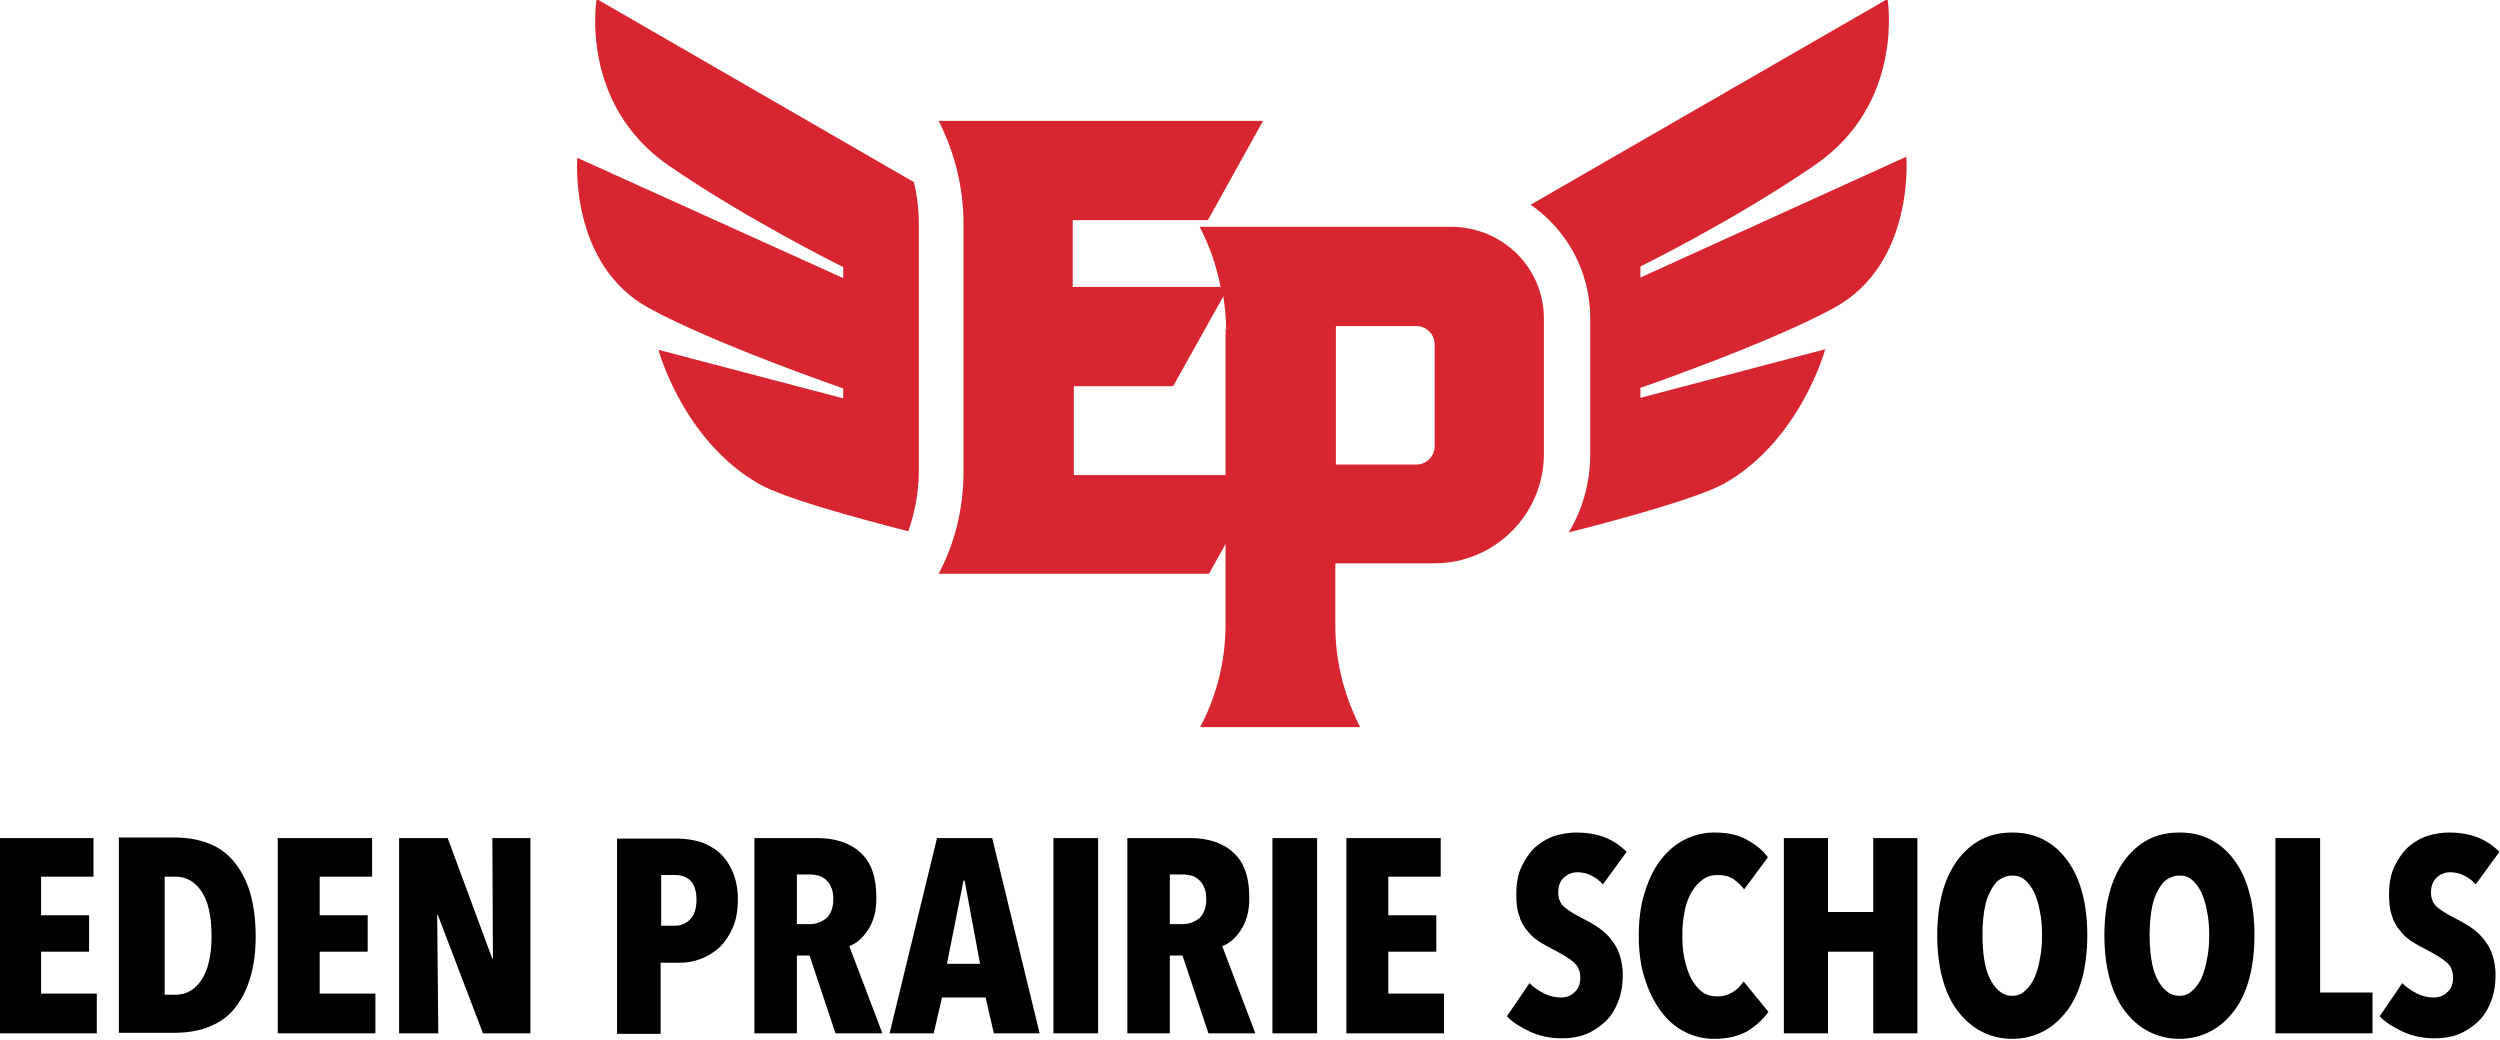 <?xml version="1.0" encoding="UTF-8" standalone="no"?>
<svg
   xmlns:dc="http://purl.org/dc/elements/1.1/"
   xmlns:cc="http://creativecommons.org/ns#"
   xmlns:rdf="http://www.w3.org/1999/02/22-rdf-syntax-ns#"
   xmlns:svg="http://www.w3.org/2000/svg"
   xmlns="http://www.w3.org/2000/svg"
   xmlns:sodipodi="http://sodipodi.sourceforge.net/DTD/sodipodi-0.dtd"
   xmlns:inkscape="http://www.inkscape.org/namespaces/inkscape"
   version="1.1"
   id="Layer_1"
   x="0px"
   y="0px"
   viewBox="0 0 453.155 188.516"
   xml:space="preserve"
   sodipodi:docname="EPWingsBlack.svg"
   inkscape:version="1.0.2 (e86c870879, 2021-01-15)"
   width="453.155"
   height="188.516"><defs
   id="defs17" /><sodipodi:namedview
   pagecolor="#262876"
   bordercolor="#666666"
   borderopacity="1"
   objecttolerance="10"
   gridtolerance="10"
   guidetolerance="10"
   inkscape:pageopacity="0"
   inkscape:pageshadow="2"
   inkscape:window-width="3376"
   inkscape:window-height="1377"
   id="namedview15"
   showgrid="false"
   inkscape:zoom="1.834116"
   inkscape:cx="208.19088"
   inkscape:cy="120.04352"
   inkscape:window-x="30"
   inkscape:window-y="39"
   inkscape:window-maximized="0"
   inkscape:current-layer="Layer_1"
   fit-margin-top="0"
   fit-margin-left="0"
   fit-margin-right="0"
   fit-margin-bottom="0"
   inkscape:document-rotation="0" />
<style
   type="text/css"
   id="style2">
	.st0{fill:#FFFFFF;}
</style>
<g
   id="g12"
   transform="translate(-0.154,-0.194)">
	<path
   class="st0"
   d="m 0,187.5 v -35.4 h 17.1 v 7 H 7.6 v 7 h 8.7 v 6.6 H 7.6 v 7.6 h 10.1 v 7.2 z m 46.5,-17.6 c 0,2.7 -0.3,5.1 -0.9,7.2 -0.6,2.2 -1.5,4 -2.7,5.6 -1.2,1.6 -2.7,2.7 -4.6,3.5 -1.8,0.8 -4,1.2 -6.6,1.2 h -10 V 152 h 10 c 2.5,0 4.7,0.4 6.6,1.2 1.9,0.8 3.4,2 4.6,3.6 1.2,1.6 2.1,3.4 2.7,5.6 0.6,2.3 0.9,4.8 0.9,7.5 z m -8,0 c 0,-3.6 -0.6,-6.3 -1.8,-8.1 -1.2,-1.8 -2.8,-2.7 -4.7,-2.7 h -2 v 21.4 h 2 c 1.9,0 3.5,-0.9 4.7,-2.7 1.2,-1.9 1.8,-4.5 1.8,-7.9 z m 12,17.6 v -35.4 h 17.1 v 7 h -9.5 v 7 h 8.7 v 6.6 h -8.7 v 7.6 h 10.1 v 7.2 z m 37.2,0 -8.2,-21.5 h -0.1 l 0.2,21.5 h -7.1 v -35.4 h 8.8 l 8.1,21.9 h 0.1 l -0.1,-21.9 h 6.9 v 35.4 z m 46.2,-24.3 c 0,2 -0.3,3.7 -0.9,5.1 -0.6,1.4 -1.4,2.6 -2.4,3.6 -1,0.9 -2.1,1.6 -3.4,2.1 -1.3,0.5 -2.5,0.7 -3.8,0.7 h -3.5 v 12.9 H 112 v -35.4 h 11 c 1.3,0 2.5,0.2 3.8,0.5 1.3,0.4 2.4,1 3.5,1.8 1,0.9 1.9,2 2.5,3.4 0.7,1.4 1.1,3.2 1.1,5.3 z m -7.5,0.1 c 0,-1.6 -0.4,-2.8 -1.1,-3.5 -0.8,-0.7 -1.7,-1 -2.8,-1 H 120 v 9.2 h 2.5 c 1.1,0 2,-0.4 2.8,-1.2 0.7,-0.8 1.1,-1.9 1.1,-3.5 z m 25.2,24.2 -4.7,-14.1 h -2.3 v 14.1 h -7.7 v -35.4 h 11.3 c 3.4,0 6.1,0.9 8,2.7 1.9,1.8 2.8,4.4 2.8,8 0,1.3 -0.1,2.5 -0.4,3.5 -0.3,1 -0.7,1.9 -1.2,2.6 -0.5,0.7 -1,1.3 -1.6,1.8 -0.6,0.5 -1.2,0.8 -1.7,1 l 6,15.8 z m -0.4,-24.3 c 0,-0.9 -0.1,-1.6 -0.4,-2.2 -0.2,-0.6 -0.6,-1 -1,-1.4 -0.4,-0.3 -0.8,-0.6 -1.3,-0.7 -0.5,-0.1 -1,-0.2 -1.4,-0.2 h -2.5 v 9 h 2.4 c 1.1,0 2.1,-0.4 3,-1.1 0.7,-0.7 1.2,-1.8 1.2,-3.4 z m 29.1,24.3 -1.5,-6.5 h -7.9 l -1.5,6.5 h -8 l 8.6,-35.4 h 10 l 8.6,35.4 z M 175,159.8 h -0.2 l -3,15.1 h 6 z m 16.1,27.7 v -35.4 h 8.1 v 35.4 z m 28.1,0 -4.7,-14.1 h -2.3 v 14.1 h -7.7 v -35.4 h 11.3 c 3.4,0 6.1,0.9 8,2.7 1.9,1.8 2.8,4.4 2.8,8 0,1.3 -0.1,2.5 -0.4,3.5 -0.3,1 -0.7,1.9 -1.2,2.6 -0.5,0.7 -1,1.3 -1.6,1.8 -0.6,0.5 -1.2,0.8 -1.7,1 l 6,15.8 z m -0.4,-24.3 c 0,-0.9 -0.1,-1.6 -0.4,-2.2 -0.2,-0.6 -0.6,-1 -1,-1.4 -0.4,-0.3 -0.8,-0.6 -1.3,-0.7 -0.5,-0.1 -1,-0.2 -1.4,-0.2 h -2.5 v 9 h 2.4 c 1.1,0 2.1,-0.4 3,-1.1 0.7,-0.7 1.2,-1.8 1.2,-3.4 z m 12,24.3 v -35.4 h 8.1 v 35.4 z m 13.4,0 v -35.4 h 17.1 v 7 h -9.5 v 7 h 8.7 v 6.6 h -8.7 v 7.6 h 10.1 v 7.2 z m 46.5,-27 c -0.6,-0.7 -1.3,-1.2 -2.1,-1.6 -0.8,-0.4 -1.6,-0.6 -2.5,-0.6 -0.9,0 -1.7,0.3 -2.4,0.9 -0.7,0.6 -1.1,1.5 -1.1,2.8 0,1.1 0.4,2 1.1,2.6 0.7,0.6 1.8,1.3 3.2,2 0.8,0.4 1.7,0.9 2.5,1.4 0.9,0.6 1.7,1.2 2.4,2 0.7,0.8 1.4,1.8 1.8,2.9 0.4,1.1 0.7,2.4 0.7,4 0,1.9 -0.3,3.6 -0.9,5 -0.6,1.5 -1.4,2.7 -2.4,3.6 -1,0.9 -2.2,1.7 -3.5,2.2 -1.3,0.5 -2.7,0.7 -4.2,0.7 -2.1,0 -4.1,-0.4 -5.8,-1.2 -1.7,-0.8 -3.2,-1.7 -4.2,-2.8 l 4.1,-6 c 0.8,0.8 1.7,1.4 2.7,1.9 1,0.5 2,0.7 3,0.7 1,0 1.8,-0.3 2.5,-1 0.7,-0.6 1,-1.5 1,-2.6 0,-1.2 -0.4,-2.1 -1.2,-2.8 -0.8,-0.7 -2,-1.4 -3.5,-2.2 -1,-0.5 -1.9,-1 -2.7,-1.5 -0.9,-0.6 -1.6,-1.2 -2.2,-2 -0.7,-0.8 -1.2,-1.7 -1.5,-2.8 -0.4,-1.1 -0.5,-2.3 -0.5,-3.8 0,-2 0.3,-3.7 1,-5.1 0.7,-1.4 1.5,-2.6 2.5,-3.5 1.1,-0.9 2.2,-1.6 3.5,-2 1.3,-0.4 2.6,-0.6 3.9,-0.6 1.9,0 3.7,0.3 5.2,0.9 1.5,0.6 2.8,1.5 3.9,2.6 z m 26.2,26.6 c -1.6,0.9 -3.6,1.4 -6,1.4 -2.1,0 -3.9,-0.5 -5.6,-1.4 -1.7,-0.9 -3.1,-2.2 -4.3,-3.9 -1.2,-1.7 -2.1,-3.6 -2.8,-5.9 -0.7,-2.3 -1,-4.8 -1,-7.5 0,-2.8 0.3,-5.3 1,-7.6 0.7,-2.3 1.6,-4.3 2.8,-5.9 1.2,-1.6 2.6,-2.9 4.3,-3.8 1.7,-0.9 3.6,-1.4 5.6,-1.4 2.4,0 4.3,0.4 5.9,1.3 1.6,0.9 2.9,1.9 3.8,3.2 l -4.3,5.8 c -0.6,-0.8 -1.3,-1.4 -2,-1.9 -0.8,-0.5 -1.7,-0.7 -2.8,-0.7 -1.1,0 -2,0.3 -2.8,0.9 -0.8,0.6 -1.4,1.3 -2,2.3 -0.5,1 -1,2.1 -1.2,3.5 -0.3,1.4 -0.4,2.8 -0.4,4.3 0,1.5 0.1,3 0.4,4.3 0.3,1.3 0.7,2.5 1.2,3.5 0.6,1 1.2,1.8 2,2.4 0.8,0.6 1.7,0.8 2.8,0.8 1.1,0 2,-0.3 2.8,-0.8 0.8,-0.5 1.4,-1.2 1.9,-1.9 l 4.5,5.5 c -1,1.4 -2.2,2.5 -3.8,3.5 z m 22.8,0.4 v -14.8 h -8.2 v 14.8 h -8 v -35.4 h 8 v 13.4 h 8.2 v -13.4 h 8 v 35.4 z m 38.8,-17.8 c 0,2.8 -0.3,5.4 -0.9,7.7 -0.6,2.3 -1.5,4.3 -2.7,5.9 -1.2,1.6 -2.6,2.9 -4.3,3.8 -1.7,0.9 -3.6,1.4 -5.7,1.4 -2.1,0 -4,-0.5 -5.7,-1.4 -1.7,-0.9 -3.1,-2.2 -4.3,-3.8 -1.2,-1.6 -2.1,-3.6 -2.7,-5.9 -0.6,-2.3 -0.9,-4.9 -0.9,-7.7 0,-2.8 0.3,-5.3 0.9,-7.6 0.6,-2.3 1.5,-4.2 2.7,-5.9 1.2,-1.6 2.6,-2.9 4.3,-3.8 1.7,-0.9 3.6,-1.3 5.7,-1.3 2.1,0 4,0.4 5.7,1.3 1.7,0.9 3.1,2.1 4.3,3.8 1.2,1.6 2.1,3.6 2.7,5.9 0.6,2.2 0.9,4.8 0.9,7.6 z m -8.2,0 c 0,-1.5 -0.1,-3 -0.4,-4.3 -0.2,-1.3 -0.6,-2.5 -1,-3.4 -0.5,-1 -1,-1.7 -1.7,-2.3 -0.7,-0.6 -1.4,-0.8 -2.3,-0.8 -0.9,0 -1.7,0.3 -2.4,0.8 -0.7,0.5 -1.2,1.3 -1.7,2.3 -0.5,1 -0.8,2.1 -1,3.4 -0.2,1.3 -0.3,2.7 -0.3,4.3 0,1.6 0.1,3 0.3,4.3 0.2,1.3 0.5,2.5 1,3.5 0.5,1 1,1.7 1.7,2.3 0.7,0.6 1.5,0.9 2.4,0.9 0.9,0 1.7,-0.3 2.3,-0.9 0.7,-0.6 1.2,-1.3 1.7,-2.3 0.4,-1 0.8,-2.1 1,-3.5 0.3,-1.3 0.4,-2.8 0.4,-4.3 z m 38.5,0 c 0,2.8 -0.3,5.4 -0.9,7.7 -0.6,2.3 -1.5,4.3 -2.7,5.9 -1.2,1.6 -2.6,2.9 -4.3,3.8 -1.7,0.9 -3.6,1.4 -5.7,1.4 -2.1,0 -4,-0.5 -5.7,-1.4 -1.7,-0.9 -3.1,-2.2 -4.3,-3.8 -1.2,-1.6 -2.1,-3.6 -2.7,-5.9 -0.6,-2.3 -0.9,-4.9 -0.9,-7.7 0,-2.8 0.3,-5.3 0.9,-7.6 0.6,-2.3 1.5,-4.2 2.7,-5.9 1.2,-1.6 2.6,-2.9 4.3,-3.8 1.7,-0.9 3.6,-1.3 5.7,-1.3 2.1,0 4,0.4 5.7,1.3 1.7,0.9 3.1,2.1 4.3,3.8 1.2,1.6 2.1,3.6 2.7,5.9 0.6,2.2 0.9,4.8 0.9,7.6 z m -8.2,0 c 0,-1.5 -0.1,-3 -0.4,-4.3 -0.2,-1.3 -0.6,-2.5 -1,-3.4 -0.5,-1 -1,-1.7 -1.7,-2.3 -0.7,-0.6 -1.4,-0.8 -2.3,-0.8 -0.9,0 -1.7,0.3 -2.4,0.8 -0.7,0.5 -1.2,1.3 -1.7,2.3 -0.5,1 -0.8,2.1 -1,3.4 -0.2,1.3 -0.3,2.7 -0.3,4.3 0,1.6 0.1,3 0.3,4.3 0.2,1.3 0.5,2.5 1,3.5 0.5,1 1,1.7 1.7,2.3 0.7,0.6 1.5,0.9 2.4,0.9 0.9,0 1.7,-0.3 2.3,-0.9 0.7,-0.6 1.2,-1.3 1.7,-2.3 0.4,-1 0.8,-2.1 1,-3.5 0.3,-1.3 0.4,-2.8 0.4,-4.3 z m 12,17.8 v -35.4 h 8.1 v 28 h 9.5 v 7.4 z m 36.3,-27 c -0.6,-0.7 -1.3,-1.2 -2.1,-1.6 -0.8,-0.4 -1.6,-0.6 -2.5,-0.6 -0.9,0 -1.7,0.3 -2.4,0.9 -0.7,0.6 -1.1,1.5 -1.1,2.8 0,1.1 0.4,2 1.1,2.6 0.7,0.6 1.8,1.3 3.2,2 0.8,0.4 1.7,0.9 2.5,1.4 0.9,0.6 1.7,1.2 2.4,2 0.7,0.8 1.4,1.8 1.8,2.9 0.4,1.1 0.7,2.4 0.7,4 0,1.9 -0.3,3.6 -0.9,5 -0.6,1.5 -1.4,2.7 -2.4,3.6 -1,0.9 -2.2,1.7 -3.5,2.2 -1.3,0.5 -2.7,0.7 -4.2,0.7 -2.1,0 -4.1,-0.4 -5.8,-1.2 -1.7,-0.8 -3.2,-1.7 -4.2,-2.8 l 4.1,-6 c 0.8,0.8 1.7,1.4 2.7,1.9 1,0.5 2,0.7 3,0.7 1,0 1.8,-0.3 2.5,-1 0.7,-0.6 1,-1.5 1,-2.6 0,-1.2 -0.4,-2.1 -1.2,-2.8 -0.8,-0.7 -2,-1.4 -3.5,-2.2 -1,-0.5 -1.9,-1 -2.7,-1.5 -0.9,-0.6 -1.6,-1.2 -2.2,-2 -0.7,-0.8 -1.2,-1.7 -1.5,-2.8 -0.4,-1.1 -0.5,-2.3 -0.5,-3.8 0,-2 0.3,-3.7 1,-5.1 0.7,-1.4 1.5,-2.6 2.5,-3.5 1.1,-0.9 2.2,-1.6 3.5,-2 1.3,-0.4 2.6,-0.6 3.9,-0.6 1.9,0 3.7,0.3 5.2,0.9 1.5,0.6 2.8,1.5 3.9,2.6 z"
   id="path4"
   style="fill:#000000;fill-opacity:1" />
	
	<g
   id="g10">
		<path
   class="st0"
   d="m 165.8,33.2 c 0.6,2.4 0.9,5 0.9,7.5 v 45 c 0,3.7 -0.7,7.3 -1.9,10.8 C 154.7,93.9 142.4,90.5 137.9,88 124,80.2 119.5,63.6 119.5,63.6 l 33.5,8.8 v -1.8 c 0,0 -23.2,-8 -35.1,-14.5 C 103.2,48.2 104.8,28.8 104.8,28.8 L 153,50.6 v -2 c 0,0 -16.9,-8.3 -31.5,-18.3 C 105,19 108.3,0 108.3,0 Z m 179.9,-4.6 -48.2,21.9 v -2 c 0,0 16.9,-8.3 31.5,-18.3 C 345.5,19 342.3,0 342.3,0 l -64.7,37.3 c 6.5,4.5 10.8,12 10.8,20.6 v 24.6 c 0,5.2 -1.4,10.1 -3.9,14.2 10.3,-2.6 23.5,-6.3 28.1,-8.8 C 326.5,80.1 331,63.5 331,63.5 l -33.5,8.8 v -1.8 c 0,0 23.2,-8 35.1,-14.5 14.7,-8 13.1,-27.4 13.1,-27.4 z M 280,57.9 v 24.6 c 0,10.9 -8.9,19.8 -19.8,19.8 h -18 v 11.4 c 0,6.1 1.5,12.2 4.2,17.7 l 0.3,0.6 h -4.6 v 0 h -19.8 v 0 h -4.6 l 0.2,-0.4 c 2.9,-5.6 4.4,-11.9 4.4,-18.2 V 98.8 l -3,5.4 h -36.8 -7.6 v 0 h -4.6 l 0.2,-0.4 c 2.9,-5.6 4.3,-11.8 4.3,-18.1 v -45 c 0,-6.3 -1.5,-12.5 -4.3,-18.2 l -0.2,-0.4 h 58.8 l -10,18 h -24.5 v 12.1 h 26.8 c -0.7,-3.6 -1.9,-7.2 -3.6,-10.5 l -0.2,-0.4 h 45.5 c 9.5,0 16.9,7.5 16.9,16.6 z m -57.6,2 c 0,-2 -0.2,-4 -0.5,-6 l -9.1,16.3 h -18 v 16.1 h 27.5 V 59.9 Z m 37.8,2.7 c 0,-1.8 -1.5,-3.3 -3.3,-3.3 h -14.6 v 25.1 h 14.6 c 1.8,0 3.3,-1.5 3.3,-3.3 z"
   id="path8"
   style="fill:#d72630;fill-opacity:1" />
	</g>
</g>
<rect
   style="fill:none;fill-opacity:1;fill-rule:evenodd;stroke:#ff0000;stroke-width:0;stroke-miterlimit:4;stroke-dasharray:none;paint-order:fill markers stroke"
   id="rect846"
   height="190.61"
   x="5e-07"
   y="5e-07"
   width="452.278" /><rect
   style="fill:none;fill-opacity:1;fill-rule:evenodd;stroke:#ff0000;stroke-width:0;stroke-miterlimit:4;stroke-dasharray:none;paint-order:fill markers stroke"
   id="rect913"
   width="453.155"
   height="188.516"
   x="5e-07"
   y="5e-07" /></svg>
